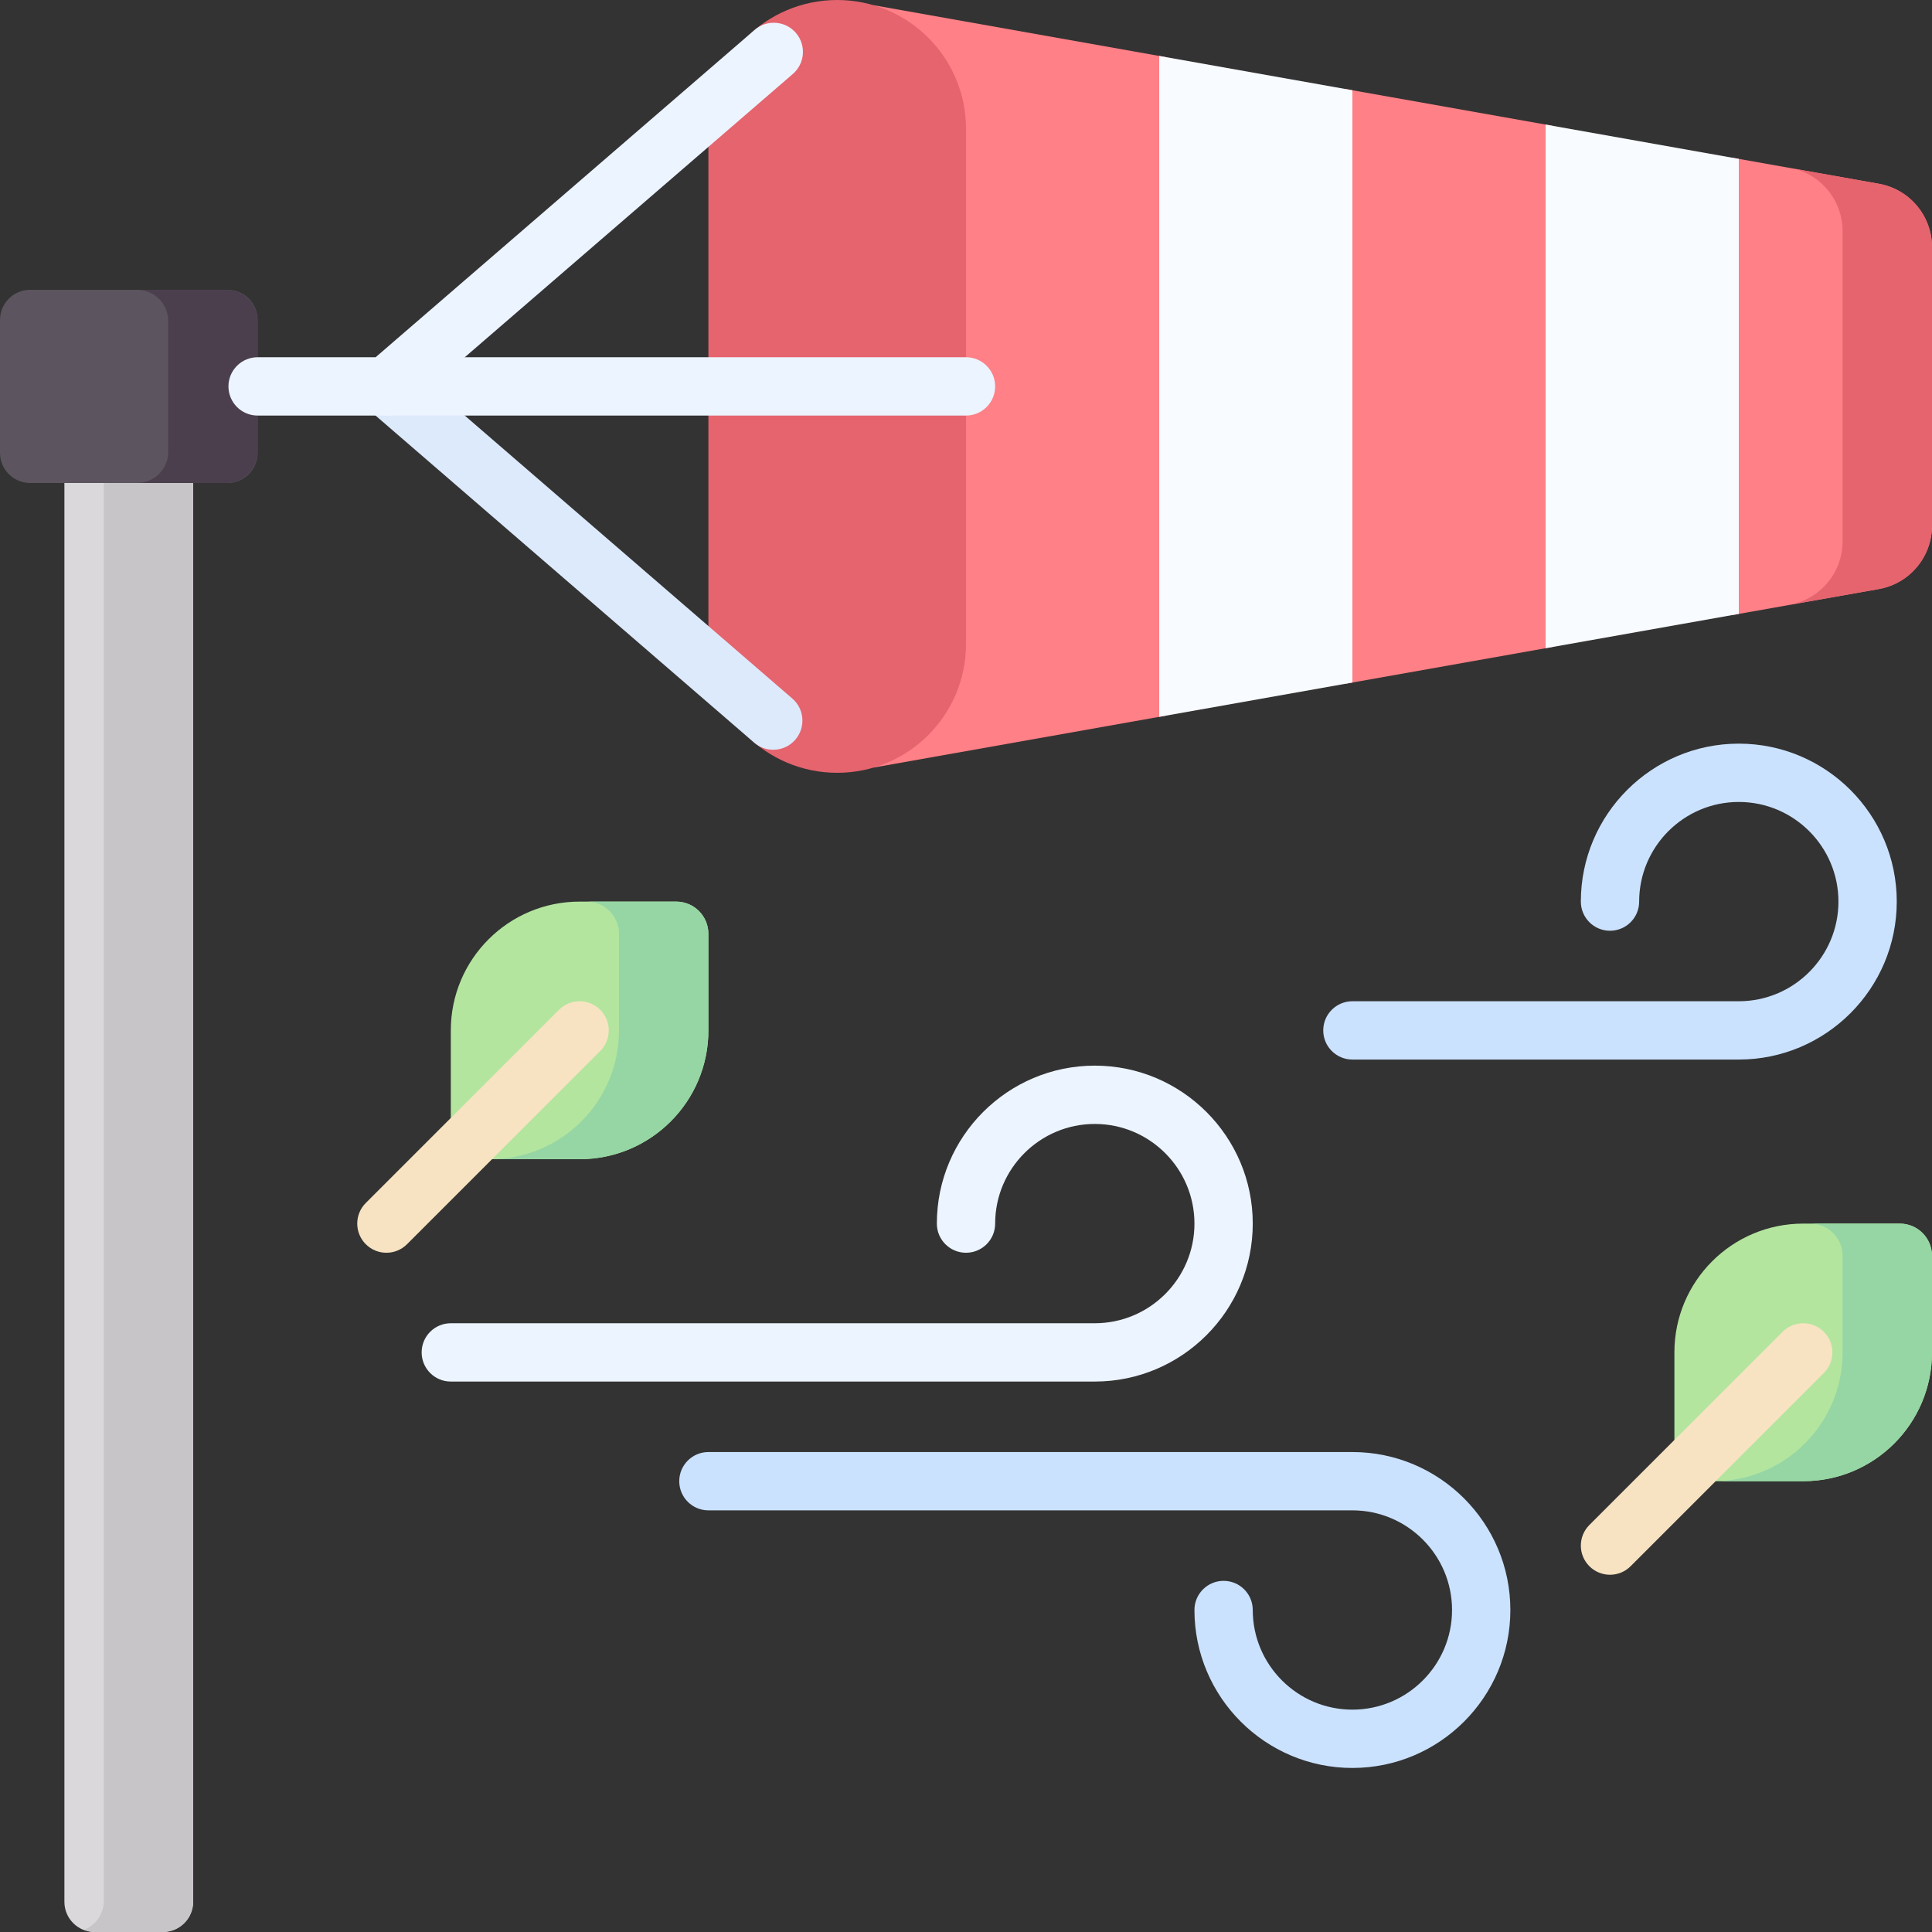 <svg id="Capa_1" enable-background="new 0 0 512 512" height="512" viewBox="0 0 512 512" width="512" xmlns="http://www.w3.org/2000/svg"><rect x="0" y="0" width="512" height="512" fill="#333333" stroke="none"/><g><g><g><path d="m43.2 512h-18.133c-4.418 0-8-3.582-8-8v-391.36h34.133v391.36c0 4.418-3.582 8-8 8z" fill="#dad8db"/><path d="m27.506 112.64v391.118c0 3.484-2.165 6.456-5.219 7.662.937.37 1.954.579 3.022.579h17.65c4.552 0 8.241-3.69 8.241-8.241v-391.118z" fill="#c8c5c9"/><path d="m60.267 128h-52.267c-4.418 0-8-3.582-8-8v-35.2c0-4.418 3.582-8 8-8h52.267c4.418 0 8 3.582 8 8v35.2c0 4.418-3.582 8-8 8z" fill="#5c545f"/><path d="m60.025 76.8h-23.694c4.552 0 8.241 3.69 8.241 8.241v34.717c0 4.551-3.69 8.241-8.241 8.241h23.694c4.552 0 8.242-3.69 8.242-8.241v-34.717c0-4.551-3.69-8.241-8.242-8.241z" fill="#4b3f4e"/></g><g><path d="m497.918 48.699-38.904-6.91v121.221l38.903-6.909c8.147-1.447 14.083-8.529 14.083-16.804v-73.795c0-8.274-5.935-15.356-14.082-16.803z" fill="#ff8086"/><g fill="#ff8086"><path d="m308.986 15.141-77.492-13.764v202.037l77.492-13.762z"/><path d="m356.614 23.601v157.593l54.772-9.726v-138.139z"/></g><path d="m497.918 48.699-22.324-3.965c7.433 1.957 12.712 8.695 12.712 16.497v82.245c0 8.274-5.936 15.357-14.082 16.804l23.694-4.178c8.147-1.447 14.083-8.529 14.083-16.804v-73.796c-.001-8.274-5.936-15.356-14.083-16.803z" fill="#e5646e"/><path d="m358.4 23.918v156.959l-51.2 9.093v-175.147z" fill="#f8fbff"/><path d="m460.8 42.106v120.586l-51.2 9.093v-138.773z" fill="#f8fbff"/><path d="m187.733 170.667c0 18.851 15.282 34.133 34.133 34.133s34.133-15.282 34.133-34.133v-136.534c.001-18.851-15.281-34.133-34.132-34.133s-34.133 15.282-34.133 34.133v136.534z" fill="#e5646e"/><g><path d="m204.92 198.696c-1.78 0-3.567-.611-5.025-1.86l-102.524-88.57c-3.24-2.777-3.615-7.654-.838-10.894s7.654-3.615 10.894-.838l102.524 88.57c3.24 2.777 3.615 7.654.838 10.894-1.527 1.783-3.692 2.698-5.869 2.698z" fill="#ddeafb"/></g><g><path d="m256 110.126h-153.6c-4.267 0-7.726-3.459-7.726-7.726s3.459-7.726 7.726-7.726h153.6c4.267 0 7.726 3.459 7.726 7.726s-3.459 7.726-7.726 7.726z" fill="#ecf4ff"/></g><g><path d="m102.4 110.126h-34.133c-4.267 0-7.726-3.459-7.726-7.726s3.459-7.726 7.726-7.726h31.275l100.49-86.786c3.239-2.778 8.117-2.401 10.894.838 2.777 3.24 2.402 8.117-.838 10.894l-102.66 88.646c-1.4 1.2-3.184 1.86-5.028 1.86z" fill="#ecf4ff"/></g></g></g><g><path d="m290.133 366.126h-170.666c-4.267 0-7.726-3.459-7.726-7.726s3.459-7.726 7.726-7.726h170.667c14.561 0 26.407-11.846 26.407-26.407s-11.846-26.407-26.407-26.407-26.407 11.846-26.407 26.407c0 4.267-3.459 7.726-7.726 7.726s-7.726-3.459-7.726-7.726c0-23.082 18.778-41.86 41.86-41.86 23.081 0 41.86 18.778 41.86 41.86s-18.78 41.859-41.862 41.859z" fill="#ecf4ff"/></g><g><path d="m460.8 280.793h-102.4c-4.267 0-7.726-3.459-7.726-7.726s3.459-7.726 7.726-7.726h102.4c14.561 0 26.407-11.846 26.407-26.407s-11.846-26.407-26.407-26.407-26.407 11.846-26.407 26.407c0 4.267-3.459 7.726-7.726 7.726s-7.726-3.459-7.726-7.726c0-23.082 18.778-41.86 41.86-41.86s41.86 18.778 41.86 41.86c-.002 23.081-18.78 41.859-41.861 41.859z" fill="#cbe2ff"/></g><g><path d="m358.4 468.526c-23.081 0-41.86-18.778-41.86-41.86 0-4.267 3.459-7.726 7.726-7.726s7.726 3.459 7.726 7.726c0 14.561 11.846 26.407 26.407 26.407s26.407-11.846 26.407-26.407-11.846-26.407-26.407-26.407h-170.666c-4.267 0-7.726-3.459-7.726-7.726s3.459-7.726 7.726-7.726h170.667c23.082 0 41.86 18.778 41.86 41.86 0 23.081-18.779 41.859-41.86 41.859z" fill="#cbe2ff"/></g><g><path d="m119.467 273.067c0-18.851 15.282-34.133 34.133-34.133h25.6c4.713 0 8.533 3.82 8.533 8.533v25.6c0 18.851-15.282 34.133-34.133 34.133h-34.133z" fill="#b3e59f"/><g><path d="m102.4 331.993c-1.977 0-3.955-.755-5.464-2.263-3.017-3.017-3.017-7.91 0-10.927l51.2-51.2c3.018-3.017 7.909-3.017 10.928 0 3.017 3.017 3.017 7.909 0 10.927l-51.2 51.2c-1.509 1.508-3.487 2.263-5.464 2.263z" fill="#f7e3c1"/></g><path d="m179.2 238.933h-23.694c4.713 0 8.533 3.82 8.533 8.533v25.6c0 18.851-15.282 34.133-34.133 34.133h23.694c18.851 0 34.133-15.282 34.133-34.133v-25.6c0-4.712-3.82-8.533-8.533-8.533z" fill="#95d6a4"/></g><g><path d="m443.733 358.4c0-18.851 15.282-34.133 34.133-34.133h25.6c4.713 0 8.533 3.82 8.533 8.533v25.6c0 18.851-15.282 34.133-34.133 34.133h-34.133z" fill="#b3e59f"/><g><g><path d="m426.666 417.326c-1.977 0-3.955-.754-5.464-2.263-3.017-3.017-3.017-7.909 0-10.926l51.2-51.2c3.018-3.017 7.909-3.017 10.928 0 3.017 3.017 3.017 7.909 0 10.926l-51.2 51.2c-1.509 1.509-3.487 2.263-5.464 2.263z" fill="#f7e3c1"/></g></g><path d="m503.466 324.267h-23.694c4.713 0 8.533 3.82 8.533 8.533v25.6c0 18.851-15.282 34.133-34.133 34.133h23.694c18.851 0 34.133-15.282 34.133-34.133v-25.6c.001-4.713-3.82-8.533-8.533-8.533z" fill="#95d6a4"/></g></g></svg>